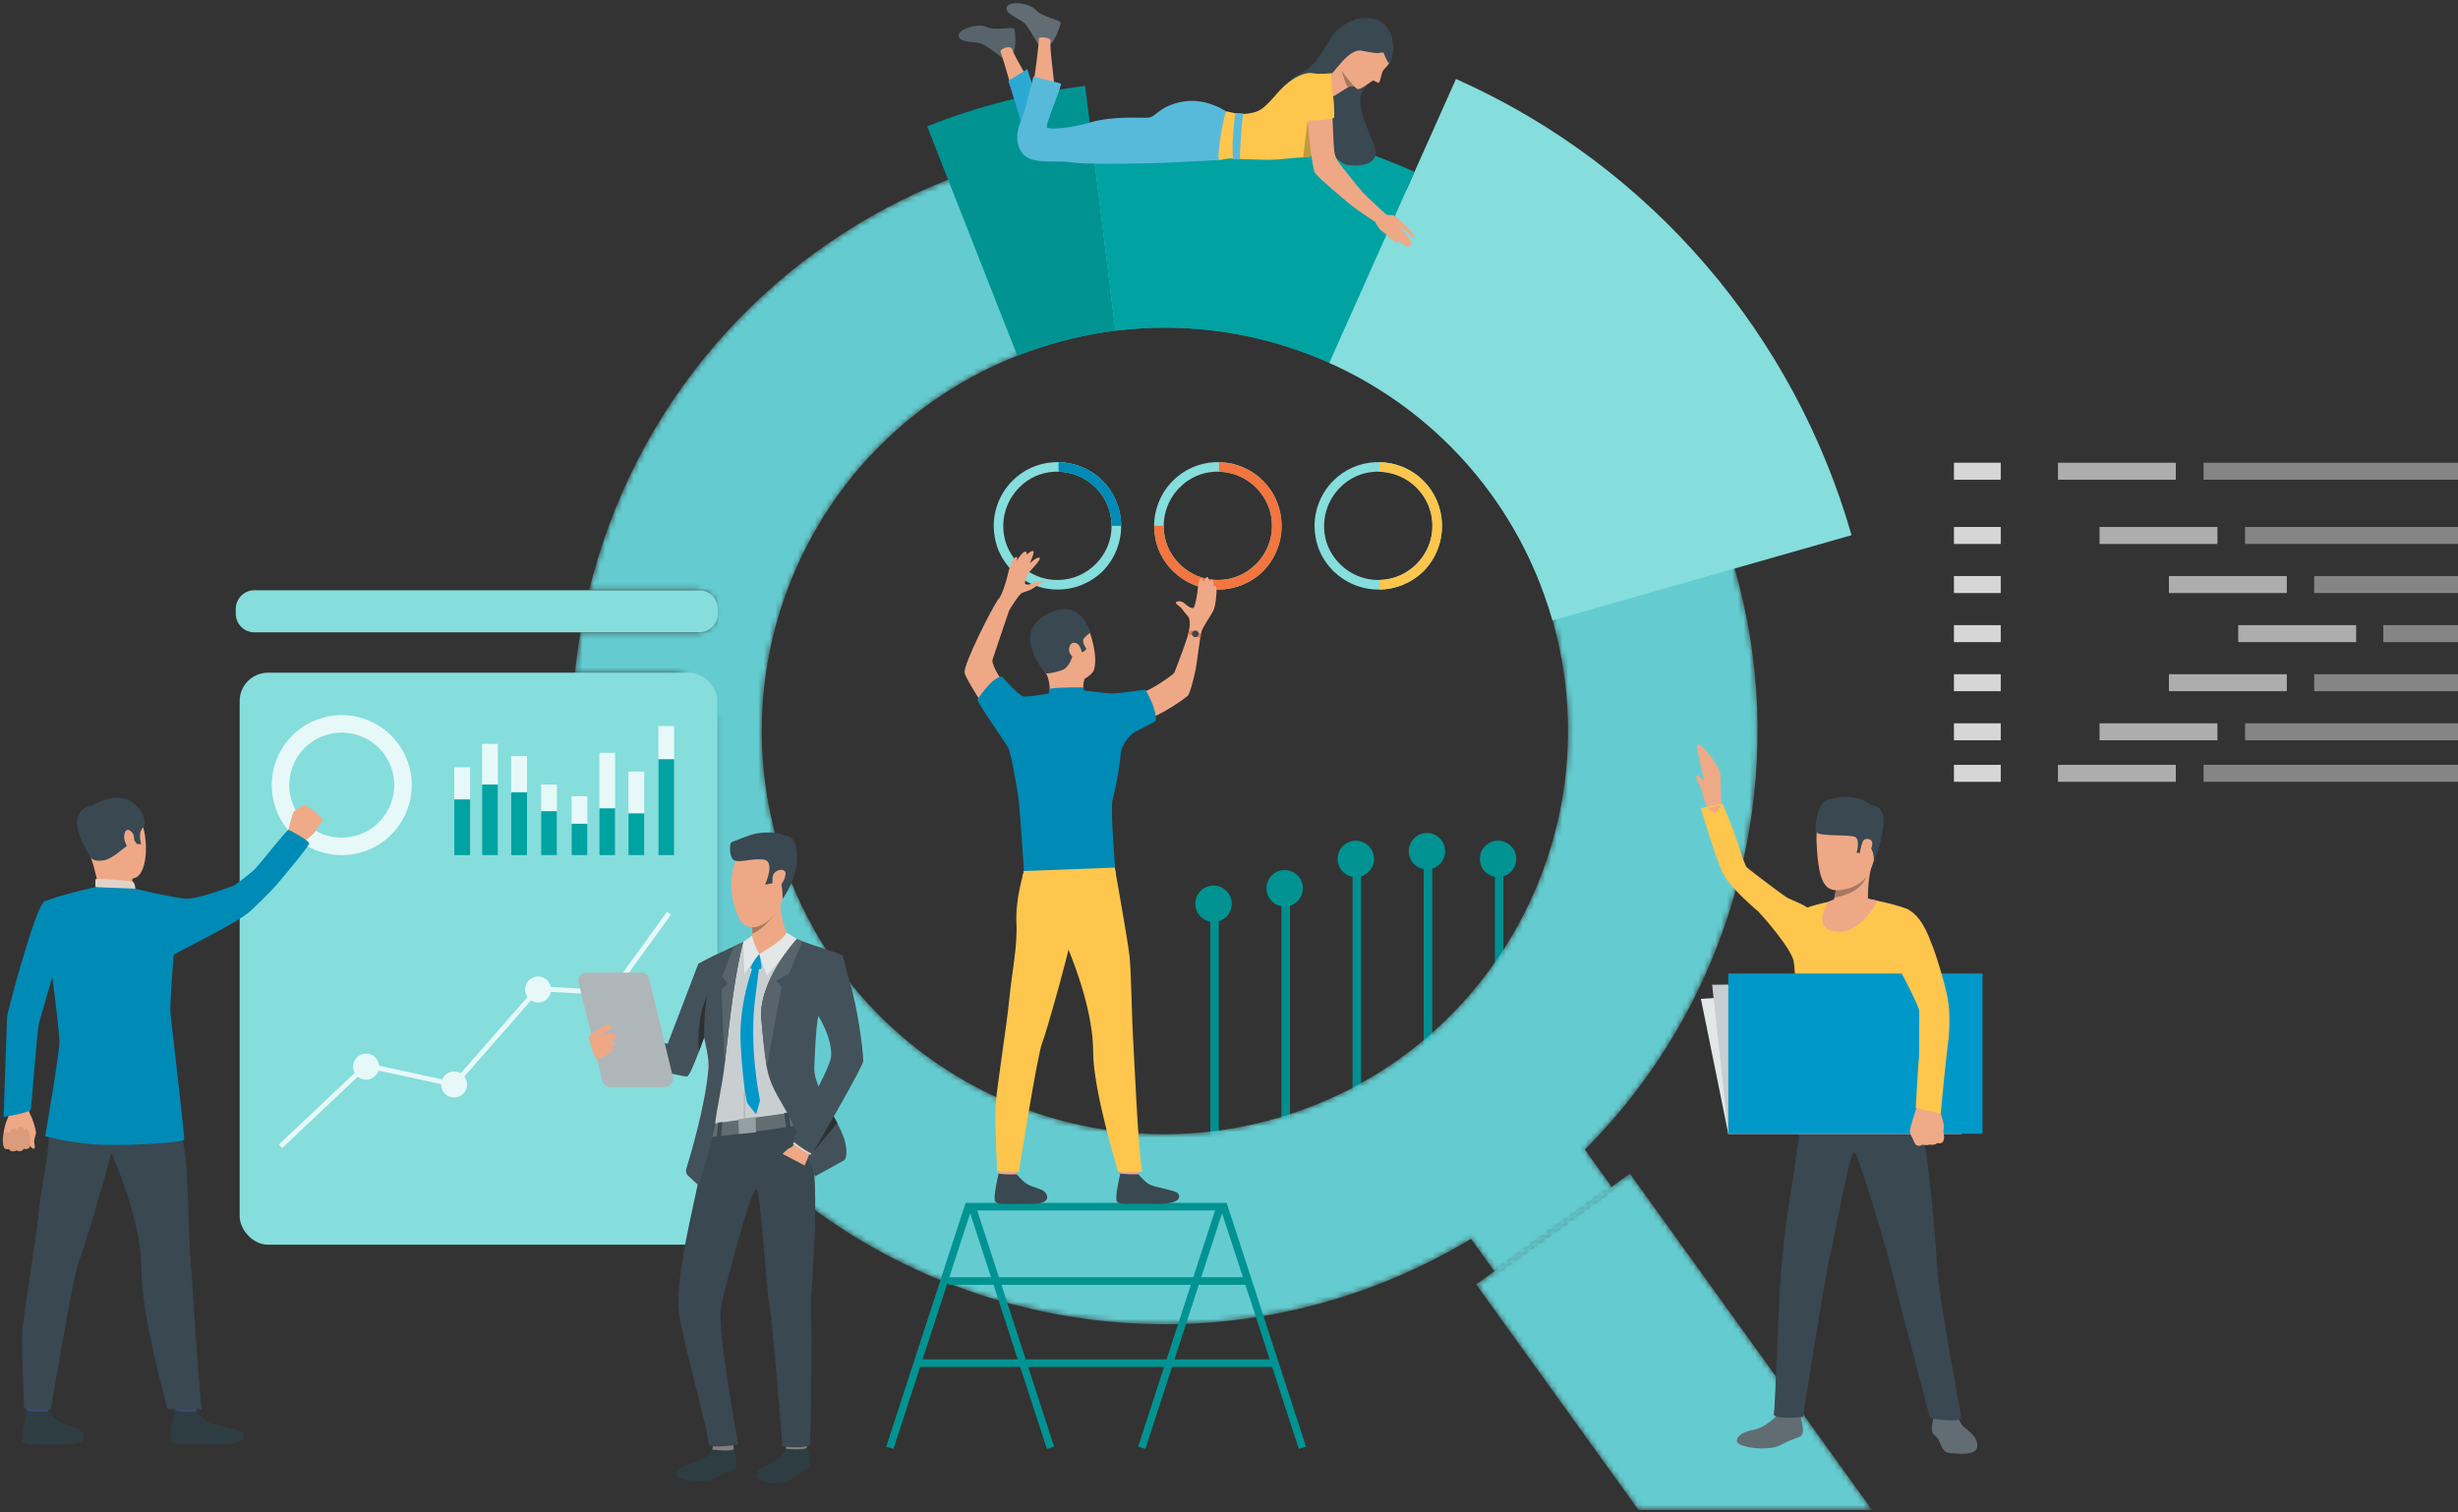<?xml version="1.0" encoding="UTF-8"?>
<svg width="434px" height="267px" viewBox="0 0 434 267" version="1.1" xmlns="http://www.w3.org/2000/svg" xmlns:xlink="http://www.w3.org/1999/xlink">
    <rect x="0" y="0" width="434" height="267" fill="#333333" stroke="none"/>
    <!-- Generator: Sketch 59.1 (86144) - https://sketch.com -->
    <title>Illustration</title>
    <desc>Created with Sketch.</desc>
    <defs>
        <path d="M104.34,209.458 C95.338,209.458 86.187,208.288 77.08,205.837 C56.072,200.181 38.289,188.515 25.078,173.186 L25.078,102.281 C25.078,97.998 21.608,94.527 17.327,94.527 L0.125,94.527 C0.364,92.112 0.69,89.691 1.102,87.27 L21.778,87.27 C23.601,87.27 25.078,85.792 25.078,83.969 L25.078,83.134 C25.078,81.31 23.601,79.832 21.778,79.832 L2.648,79.832 C2.835,79.068 3.032,78.306 3.238,77.543 C12.187,44.271 36.2,19.062 65.972,7.348 C65.988,7.343 66.005,7.335 66.02,7.33 C74.128,4.124 82.653,1.936 91.411,0.839 L91.429,0.844 L91.465,0.839 C95.676,0.318 99.942,0.051 104.242,0.051 C113.234,0.051 122.371,1.218 131.464,3.666 C136.835,5.112 142.011,6.948 146.942,9.163 L146.945,9.163 C175.732,21.973 196.567,46.867 204.915,75.993 C204.921,76.011 204.925,76.03 204.931,76.048 C209.439,91.781 210.298,108.762 206.805,125.741 C206.519,127.136 206.203,128.526 205.858,129.92 C205.69,130.594 205.515,131.272 205.333,131.947 C202.731,141.623 198.854,150.617 193.933,158.795 C193.162,160.076 192.365,161.339 191.543,162.581 C187.694,168.392 183.305,173.753 178.462,178.61 L183.464,185.557 L162.749,200.479 L158.353,194.372 C142.292,204.067 123.659,209.458 104.34,209.458 M102.186,175.849 C102.892,175.87 103.599,175.88 104.307,175.88 C112.275,175.88 120.382,174.531 128.312,171.688 C139.628,167.631 149.284,161 156.854,152.694 C156.958,152.582 157.058,152.472 157.16,152.359 C157.424,152.065 157.686,151.769 157.944,151.473 C158.443,150.9 158.927,150.323 159.406,149.736 C166.612,140.899 171.614,130.433 173.962,119.278 C174.255,117.882 174.507,116.473 174.717,115.057 C176.162,105.317 175.598,95.151 172.743,85.165 C172.313,83.657 171.827,82.155 171.292,80.658 C164.48,61.641 150.409,47.312 133.321,39.677 C124.281,35.637 114.401,33.47 104.3,33.47 C101.403,33.47 98.485,33.649 95.567,34.013 C90.46,34.648 85.344,35.854 80.295,37.663 C79.607,37.91 78.927,38.167 78.251,38.432 C43.449,52.103 25.191,90.47 36.433,126.072 C36.709,126.947 37.004,127.821 37.315,128.692 C37.611,129.517 37.919,130.329 38.241,131.136 C39.519,134.335 41.008,137.397 42.682,140.302 C43.307,141.386 43.958,142.451 44.634,143.493 C44.965,144.003 45.301,144.506 45.644,145.007 C45.902,145.382 46.164,145.756 46.429,146.126 C59.229,164.031 79.663,174.928 101.401,175.821 C101.664,175.832 101.924,175.841 102.186,175.849" id="path-1"></path>
        <polyline id="path-3" points="70.038 59.389 28.791 59.389 0.129 19.567 27.291 0.001 70.038 59.389"></polyline>
    </defs>
    <g id="--Ideation:-Landing-page" stroke="none" stroke-width="1" fill="none" fill-rule="evenodd">
        <g id="Home---Level-1---Closed" transform="translate(-930, -18)">
            <g id="Illustration" transform="translate(930, 18)">
                <g id="Donat-Charts" transform="translate(175.375, 81.606)">
                    <g id="3" transform="translate(56.648, 0)">
                        <path d="M11.376,22.5 C8.37,22.5 5.569,21.338 3.382,19.219 C1.674,17.51 0.58,15.391 0.239,13.067 C-0.376,9.512 0.854,5.821 3.382,3.292 C5.364,1.31 7.96,0.148 10.762,0.011 C13.973,-0.126 17.048,1.036 19.303,3.292 C21.421,5.411 22.582,8.282 22.582,11.29 C22.582,14.297 21.421,17.1 19.303,19.287 C17.184,21.338 14.383,22.5 11.376,22.5 Z M11.331,1.688 C11.152,1.688 11.032,1.688 10.853,1.688 C8.462,1.807 6.25,2.763 4.576,4.496 C2.424,6.648 1.408,9.756 1.886,12.804 C2.185,14.776 3.142,16.569 4.576,18.004 C6.369,19.796 8.76,20.812 11.331,20.812 C13.901,20.812 16.292,19.796 18.086,18.004 C19.879,16.211 20.895,13.82 20.895,11.25 C20.895,8.68 19.879,6.289 18.086,4.496 C16.292,2.704 13.841,1.688 11.331,1.688 Z" id="Shape" fill="#85DDDC"></path>
                        <path d="M19.303,3.292 C21.421,5.411 22.582,8.282 22.582,11.29 C22.582,14.297 21.421,17.1 19.303,19.287 C17.221,21.303 14.479,22.46 11.531,22.499 L11.531,20.808 L11.665,20.807 C14.108,20.723 16.37,19.719 18.086,18.004 C19.879,16.211 20.895,13.82 20.895,11.25 C20.895,8.68 19.879,6.289 18.086,4.496 C16.34,2.751 13.971,1.742 11.531,1.69 L11.531,0.003 C14.461,0.067 17.229,1.217 19.303,3.292 Z" id="Combined-Shape" fill="#FEC64D"></path>
                    </g>
                    <g id="2" transform="translate(28.324, 0)">
                        <path d="M11.376,22.5 C8.37,22.5 5.569,21.338 3.382,19.219 C1.674,17.51 0.58,15.391 0.239,13.067 C-0.376,9.512 0.854,5.821 3.382,3.292 C5.364,1.31 7.96,0.148 10.762,0.011 C13.973,-0.126 17.048,1.036 19.303,3.292 C21.421,5.411 22.582,8.282 22.582,11.29 C22.582,14.297 21.421,17.1 19.303,19.287 C17.184,21.338 14.383,22.5 11.376,22.5 Z M11.331,1.688 C11.152,1.688 11.032,1.688 10.853,1.688 C8.462,1.807 6.25,2.763 4.576,4.496 C2.424,6.648 1.408,9.756 1.886,12.804 C2.185,14.776 3.142,16.569 4.576,18.004 C6.369,19.796 8.76,20.812 11.331,20.812 C13.901,20.812 16.292,19.796 18.086,18.004 C19.879,16.211 20.895,13.82 20.895,11.25 C20.895,8.68 19.879,6.289 18.086,4.496 C16.292,2.704 13.841,1.688 11.331,1.688 Z" id="Shape" fill="#85DDDC"></path>
                        <path d="M19.303,3.292 C21.421,5.411 22.582,8.282 22.582,11.29 C22.582,14.297 21.421,17.1 19.303,19.287 C17.184,21.338 14.383,22.5 11.376,22.5 C8.37,22.5 5.569,21.338 3.382,19.219 C1.674,17.51 0.58,15.391 0.239,13.067 C0.134,12.463 0.083,11.856 0.082,11.251 L1.77,11.25 C1.767,11.766 1.805,12.286 1.886,12.804 C2.185,14.776 3.142,16.569 4.576,18.004 C6.369,19.796 8.76,20.812 11.331,20.812 C13.901,20.812 16.292,19.796 18.086,18.004 C19.879,16.211 20.895,13.82 20.895,11.25 C20.895,8.68 19.879,6.289 18.086,4.496 C16.34,2.751 13.971,1.742 11.531,1.69 L11.531,0.003 C14.461,0.068 17.229,1.217 19.303,3.292 Z" id="Combined-Shape" fill="#F3753F"></path>
                    </g>
                    <g id="1">
                        <path d="M11.376,22.5 C8.37,22.5 5.569,21.338 3.382,19.219 C1.674,17.51 0.58,15.391 0.239,13.067 C-0.376,9.512 0.854,5.821 3.382,3.292 C5.364,1.31 7.96,0.148 10.762,0.011 C13.973,-0.126 17.048,1.036 19.303,3.292 C21.421,5.411 22.582,8.282 22.582,11.29 C22.582,14.297 21.421,17.1 19.303,19.287 C17.184,21.338 14.383,22.5 11.376,22.5 Z M11.331,1.688 C11.152,1.688 11.032,1.688 10.853,1.688 C8.462,1.807 6.25,2.763 4.576,4.496 C2.424,6.648 1.408,9.756 1.886,12.804 C2.185,14.776 3.142,16.569 4.576,18.004 C6.369,19.796 8.76,20.812 11.331,20.812 C13.901,20.812 16.292,19.796 18.086,18.004 C19.879,16.211 20.895,13.82 20.895,11.25 C20.895,8.68 19.879,6.289 18.086,4.496 C16.292,2.704 13.841,1.688 11.331,1.688 Z" id="Shape" fill="#85DDDC"></path>
                        <path d="M19.303,3.292 C21.412,5.402 22.572,8.257 22.582,11.25 L20.895,11.25 L20.895,11.25 C20.895,8.68 19.879,6.289 18.086,4.496 C16.34,2.751 13.971,1.742 11.531,1.69 L11.531,0.003 C14.461,0.067 17.229,1.217 19.303,3.292 Z" id="Combined-Shape" fill="#008AB6"></path>
                    </g>
                </g>
                <g id="Chart" transform="translate(245.808, 178.022) scale(-1, 1) translate(-245.808, -178.022) translate(210.808, 146.522)">
                    <g id="Group-11" transform="translate(3.107, 1.607)" stroke="#008F8E" stroke-width="1.5">
                        <line x1="0.45" y1="60.584" x2="0.45" y2="7.041" id="Path"></line>
                        <line x1="13.01" y1="60.584" x2="13.01" y2="1.666" id="Path"></line>
                        <line x1="25.57" y1="60.584" x2="25.57" y2="-5.68434189e-14" id="Path"></line>
                        <line x1="38.13" y1="60.584" x2="38.13" y2="1.853" id="Path"></line>
                        <line x1="50.69" y1="60.584" x2="50.69" y2="8.707" id="Path"></line>
                        <line x1="63.25" y1="60.584" x2="63.25" y2="12.226" id="Path"></line>
                    </g>
                    <path d="M66.536,9.853 C68.311,9.853 69.75,11.293 69.75,13.068 C69.75,14.843 68.311,16.282 66.536,16.282 C64.761,16.282 63.321,14.843 63.321,13.068 C63.321,11.293 64.761,9.853 66.536,9.853 Z M53.976,7.123 C55.751,7.123 57.19,8.562 57.19,10.337 C57.19,12.112 55.751,13.551 53.976,13.551 C52.201,13.551 50.761,12.112 50.761,10.337 C50.761,8.562 52.201,7.123 53.976,7.123 Z M3.738,5.759 C5.513,5.759 6.952,7.198 6.952,8.974 C6.952,10.749 5.513,12.188 3.738,12.188 C1.963,12.188 0.524,10.749 0.524,8.974 C0.524,7.198 1.963,5.759 3.738,5.759 Z M16.298,1.937 C18.073,1.937 19.512,3.376 19.512,5.151 C19.512,6.926 18.073,8.365 16.298,8.365 C14.523,8.365 13.084,6.926 13.084,5.151 C13.084,3.376 14.523,1.937 16.298,1.937 Z M41.416,1.937 C43.191,1.937 44.63,3.376 44.63,5.151 C44.63,6.926 43.191,8.365 41.416,8.365 C39.641,8.365 38.201,6.926 38.201,5.151 C38.201,3.376 39.641,1.937 41.416,1.937 Z M28.856,0.571 C30.631,0.571 32.07,2.01 32.07,3.786 C32.07,5.561 30.631,7 28.856,7 C27.081,7 25.641,5.561 25.641,3.786 C25.641,2.01 27.081,0.571 28.856,0.571 Z" id="Combined-Shape" fill="#009392"></path>
                </g>
                <g id="лупа" transform="translate(101.379, 13.945)">
                    <g id="Group-54" transform="translate(0, 10.448)">
                        <mask id="mask-2" fill="white">
                            <use xlink:href="#path-1"></use>
                        </mask>
                        <g id="Clip-53"></g>
                        <path d="M104.34,209.458 C95.338,209.458 86.187,208.288 77.08,205.837 C56.072,200.181 38.289,188.515 25.078,173.186 L25.078,102.281 C25.078,97.998 21.608,94.527 17.327,94.527 L0.125,94.527 C0.364,92.112 0.69,89.691 1.102,87.27 L21.778,87.27 C23.601,87.27 25.078,85.792 25.078,83.969 L25.078,83.134 C25.078,81.31 23.601,79.832 21.778,79.832 L2.648,79.832 C2.835,79.068 3.032,78.306 3.238,77.543 C12.187,44.271 36.2,19.062 65.972,7.348 C65.988,7.343 66.005,7.335 66.02,7.33 C74.128,4.124 82.653,1.936 91.411,0.839 L91.429,0.844 L91.465,0.839 C95.676,0.318 99.942,0.051 104.242,0.051 C113.234,0.051 122.371,1.218 131.464,3.666 C136.835,5.112 142.011,6.948 146.942,9.163 L146.945,9.163 C175.732,21.973 196.567,46.867 204.915,75.993 C204.921,76.011 204.925,76.03 204.931,76.048 C209.439,91.781 210.298,108.762 206.805,125.741 C206.519,127.136 206.203,128.526 205.858,129.92 C205.69,130.594 205.515,131.272 205.333,131.947 C202.731,141.623 198.854,150.617 193.933,158.795 C193.162,160.076 192.365,161.339 191.543,162.581 C187.694,168.392 183.305,173.753 178.462,178.61 L183.464,185.557 L162.749,200.479 L158.353,194.372 C142.292,204.067 123.659,209.458 104.34,209.458 M102.186,175.849 C102.892,175.87 103.599,175.88 104.307,175.88 C112.275,175.88 120.382,174.531 128.312,171.688 C139.628,167.631 149.284,161 156.854,152.694 C156.958,152.582 157.058,152.472 157.16,152.359 C157.424,152.065 157.686,151.769 157.944,151.473 C158.443,150.9 158.927,150.323 159.406,149.736 C166.612,140.899 171.614,130.433 173.962,119.278 C174.255,117.882 174.507,116.473 174.717,115.057 C176.162,105.317 175.598,95.151 172.743,85.165 C172.313,83.657 171.827,82.155 171.292,80.658 C164.48,61.641 150.409,47.312 133.321,39.677 C124.281,35.637 114.401,33.47 104.3,33.47 C101.403,33.47 98.485,33.649 95.567,34.013 C90.46,34.648 85.344,35.854 80.295,37.663 C79.607,37.91 78.927,38.167 78.251,38.432 C43.449,52.103 25.191,90.47 36.433,126.072 C36.709,126.947 37.004,127.821 37.315,128.692 C37.611,129.517 37.919,130.329 38.241,131.136 C39.519,134.335 41.008,137.397 42.682,140.302 C43.307,141.386 43.958,142.451 44.634,143.493 C44.965,144.003 45.301,144.506 45.644,145.007 C45.902,145.382 46.164,145.756 46.429,146.126 C59.229,164.031 79.663,174.928 101.401,175.821 C101.664,175.832 101.924,175.841 102.186,175.849" id="Fill-52" fill="#64CCD0" mask="url(#mask-2)"></path>
                    </g>
                    <path d="M225.541,80.561 L204.915,86.44 L172.743,95.613 C172.313,94.105 171.828,92.603 171.292,91.106 C164.48,72.088 150.409,57.76 133.321,50.125 L146.942,19.611 L146.945,19.611 L155.698,1.47792889e-12 C190.394,15.438 215.498,45.454 225.541,80.561" id="Fill-55" fill="#85DDDC"></path>
                    <path d="M148.377,16.4 L133.321,50.125 C121.688,44.926 108.66,42.828 95.567,44.46 L91.035,7.808 C104.492,6.136 118.492,6.984 132.389,10.725 C137.935,12.217 143.285,14.114 148.377,16.4" id="Fill-56" fill="#00A2A2"></path>
                    <path d="M95.567,44.46 C90.46,45.096 85.344,46.301 80.295,48.111 C79.607,48.357 78.927,48.614 78.251,48.879 L62.318,8.364 C71.219,4.838 80.582,2.432 90.201,1.229 L90.222,1.235 L95.567,44.46" id="Fill-57" fill="#009392"></path>
                    <g id="Group-60" transform="translate(159.117, 193.292)">
                        <mask id="mask-4" fill="white">
                            <use xlink:href="#path-3"></use>
                        </mask>
                        <g id="Clip-59"></g>
                        <polyline id="Fill-58" fill="#64CCD0" mask="url(#mask-4)" points="70.038 59.389 28.791 59.389 0.129 19.567 27.291 0.001 70.038 59.389"></polyline>
                    </g>
                </g>
                <g id="code" transform="translate(418, 109.557) scale(1, -1) translate(-418, -109.557) translate(345, 81.057)" fill="#FFFFFF">
                    <path d="M113.656,53.348 L113.656,56.348 L44.075,56.348 L44.075,53.348 L113.656,53.348 Z M96.565,42.001 L96.565,45.001 L51.4,45.001 L51.4,42.001 L96.565,42.001 Z M136.846,33.334 L136.846,36.334 L63.607,36.334 L63.607,33.334 L136.846,33.334 Z M145.395,24.667 L145.395,27.667 L75.814,27.667 L75.814,24.667 L145.395,24.667 Z M133.188,16 L133.188,19 L63.607,19 L63.607,16 L133.188,16 Z M120.98,7.333 L120.98,10.333 L51.4,10.333 L51.4,7.333 L120.98,7.333 Z M113.656,-6.43929354e-15 L113.656,3 L44.075,3 L44.075,-6.43929354e-15 L113.656,-6.43929354e-15 Z" id="Combined-Shape" opacity="0.4"></path>
                    <path d="M39.178,53.348 L39.178,56.348 L18.365,56.348 L18.365,53.348 L39.178,53.348 Z M46.525,42.001 L46.525,45.001 L25.711,45.001 L25.711,42.001 L46.525,42.001 Z M58.769,33.334 L58.769,36.334 L37.955,36.334 L37.955,33.334 L58.769,33.334 Z M71.012,24.667 L71.012,27.667 L50.199,27.667 L50.199,24.667 L71.012,24.667 Z M58.769,16 L58.769,19 L37.955,19 L37.955,16 L58.769,16 Z M46.525,7.333 L46.525,10.333 L25.711,10.333 L25.711,7.333 L46.525,7.333 Z M39.178,-6.43929354e-15 L39.178,3 L18.365,3 L18.365,-6.43929354e-15 L39.178,-6.43929354e-15 Z" id="Combined-Shape" opacity="0.6"></path>
                    <path d="M8.264,53.348 L8.264,56.348 L-3.87245791e-13,56.348 L-3.87245791e-13,53.348 L8.264,53.348 Z M8.264,42.001 L8.264,45.001 L-3.87245791e-13,45.001 L-3.87245791e-13,42.001 L8.264,42.001 Z M8.264,33.334 L8.264,36.334 L-3.87245791e-13,36.334 L-3.87245791e-13,33.334 L8.264,33.334 Z M8.264,24.667 L8.264,27.667 L-3.87245791e-13,27.667 L-3.87245791e-13,24.667 L8.264,24.667 Z M8.264,16 L8.264,19 L-3.87245791e-13,19 L-3.87245791e-13,16 L8.264,16 Z M8.264,7.333 L8.264,10.333 L-3.87245791e-13,10.333 L-3.87245791e-13,7.333 L8.264,7.333 Z M8.264,-6.43929354e-15 L8.264,3 L-3.87245791e-13,3 L-3.87245791e-13,-6.43929354e-15 L8.264,-6.43929354e-15 Z" id="Combined-Shape" opacity="0.8"></path>
                </g>
                <g id="woman" transform="translate(169.267, 0.563)">
                    <path d="M14.092,7.399 C14.092,7.399 12.606,4.669 11.76,3.687 C10.916,2.705 8.106,1.968 8.487,0.713 C8.87,-0.542 12.633,0.004 13.67,1.232 C14.706,2.459 17.87,2.896 17.979,3.414 C18.088,3.933 16.881,6.77 16.202,7.234 C15.525,7.698 14.092,7.399 14.092,7.399" id="Fill-61" fill="#616D73"></path>
                    <path d="M7.775,9.71 C7.775,9.71 5.355,7.789 4.188,7.224 C3.022,6.658 0.152,7.098 0.004,5.795 C-0.143,4.491 3.527,3.497 4.966,4.212 C6.404,4.927 9.48,4.071 9.787,4.503 C10.093,4.936 10.111,8.02 9.672,8.714 C9.234,9.41 7.775,9.71 7.775,9.71" id="Fill-62" fill="#57646B"></path>
                    <path d="M13.152,14.709 C13.152,14.709 14.209,7.479 14.16,6.224 C14.146,5.866 16.335,5.999 16.233,6.688 C16.011,8.188 17.021,14 16.846,15.064 C16.67,16.128 13.061,15.379 13.152,14.709" id="Fill-63" fill="#EEA886"></path>
                    <path d="M9.84,16.787 C9.84,16.787 7.86,9.766 7.398,8.599 C7.192,8.079 9.211,7.275 9.485,8.201 C9.914,9.656 13.109,14.599 13.371,15.645 C13.632,16.692 10.023,17.438 9.84,16.787" id="Fill-64" fill="#EEA886"></path>
                    <path d="M11.215,21.666 C11.215,21.666 9.088,14.491 8.761,13.727 L12.114,11.653 C12.114,11.653 13.67,16.237 13.888,17.383 C14.107,18.528 11.215,21.666 11.215,21.666" id="Fill-65" fill="#2CA9D2"></path>
                    <path d="M70.594,2.709 C70.594,2.709 67.355,3.528 65.813,5.978 C64.272,8.429 62.94,11.251 60.044,12.532 C57.148,13.812 57.129,17.112 57.354,17.62 C57.581,18.129 66.478,28.134 68.419,28.52 C70.36,28.907 73.994,28.638 73.606,26.067 C73.217,23.497 69.408,17.967 71.546,15.177 C73.684,12.387 74.223,9.818 74.223,9.818 L70.594,2.709" id="Fill-66" fill="#394851"></path>
                    <path d="M70.029,14.673 C70.029,14.673 69.934,14.641 69.776,14.627 C69.592,14.61 69.323,14.615 69.018,14.718 C68.942,14.743 68.841,14.795 68.722,14.865 C67.951,15.319 66.131,16.551 65.884,16.58 C65.601,16.614 65.84,12.363 65.84,12.363 C65.84,12.363 66.809,10.647 66.933,9.517 C67.055,8.387 70.029,14.673 70.029,14.673" id="Fill-67" fill="#EEA886"></path>
                    <path d="M47.242,19.115 C47.242,19.115 43.683,16.619 39.51,17.396 C35.337,18.174 34.888,20.125 33.456,20.213 C32.025,20.302 27.238,19.893 23.311,21.039 C19.383,22.184 16.069,22.307 15.62,21.98 C15.169,21.652 18.074,15.105 18.074,14.204 L13.206,12.936 C13.206,12.936 11.816,18.746 11.27,20.056 C10.686,21.457 9.566,24.094 11.161,26.386 C12.756,28.677 17.215,27.645 19.916,28.107 C22.615,28.568 34.7,28.272 36.811,28.159 C39.101,28.036 46.015,27.709 46.015,27.709 L47.242,19.115" id="Fill-68" fill="#58BADB"></path>
                    <path d="M76.473,6.176 C76.473,6.176 76.701,9.694 75.92,10.748 C75.607,11.171 75.396,11.4 75.253,11.524 C75.053,11.698 74.897,11.918 74.809,12.168 C74.567,12.845 74.42,13.797 74.227,14 C74.017,14.222 73.411,13.658 73.19,13.657 C72.97,13.656 70.829,15.505 70.316,15.126 C69.805,14.748 66.68,11.576 66.943,9.402 C67.205,7.227 68.164,3.981 71.682,4.001 C75.2,4.02 76.203,5.302 76.473,6.176" id="Fill-69" fill="#EEA886"></path>
                    <path d="M65.842,22.962 C65.775,23.106 64.481,25.173 63.065,26.372 C62.475,26.87 61.867,27.218 61.315,27.218 C61.146,27.218 60.982,27.22 60.822,27.224 C59.196,27.268 57.947,27.518 55.751,27.627 C53.471,27.741 47.938,27.422 47.773,27.422 C47.611,27.422 46.015,27.709 46.015,27.709 C45.443,27.013 46.956,19.156 47.242,19.115 C47.528,19.074 49.369,19.77 51.129,19.483 C52.887,19.197 53.583,19.033 56.201,15.964 C58.82,12.895 61.438,12.117 62.542,12.363 C63.647,12.608 65.842,12.363 65.842,12.363 C65.842,12.363 65.938,22.757 65.842,22.962" id="Fill-70" fill="#FEC64D"></path>
                    <path d="M74.995,8.695 C74.995,8.695 75.651,10.394 75.998,10.629 C75.998,10.629 77.263,9.29 76.451,5.987 C75.638,2.684 72.573,2.373 70.594,2.709 C68.131,3.126 65.65,11.463 65.779,12.275 C65.907,13.087 68.667,7.966 71.084,8.379 C73.503,8.791 73.523,8.926 74.995,8.695" id="Fill-71" fill="#394851"></path>
                    <path d="M69.782,14.633 C69.598,14.616 69.329,14.629 69.024,14.732 C68.948,14.757 68.841,14.795 68.722,14.865 C68.157,13.983 67.633,11.89 67.614,11.819 C67.993,12.625 69.782,14.633 69.782,14.633" id="Fill-72" fill="#A77860"></path>
                    <path d="M63.065,26.372 C62.475,26.87 61.867,27.218 61.315,27.218 C61.146,27.218 60.982,27.22 60.822,27.224 L61.625,20.711 L63.065,26.372" id="Fill-73" fill="#C29941"></path>
                    <path d="M75.793,37.588 L74.223,39.017 C72.868,38.291 69.473,35.847 68.82,35.29 C68.134,34.706 63.568,30.885 62.94,30.013 C62.308,29.142 61.506,20.14 61.588,19.728 C61.669,19.321 65.558,19.112 66,20.065 C66,20.065 66.203,25.199 66.308,26.058 C66.407,26.918 66.736,27.694 67.325,28.417 C68.14,29.418 69.877,31.742 71.557,33.62 C71.958,34.068 75.274,37.141 75.793,37.588" id="Fill-74" fill="#EEA886"></path>
                    <path d="M77.065,37.658 C77.065,37.658 78.006,38.374 78.955,39.293 C79.79,40.1 80.637,41.158 80.423,41.357 C80.131,41.63 79.563,40.722 78.683,39.975 C77.873,39.288 77.918,39.553 77.918,39.553 C77.918,39.553 77.909,39.477 78.649,40.39 C79.442,41.372 80.263,42.538 80.019,42.706 C79.865,42.812 79.858,42.84 79.51,42.528 C79.672,42.748 79.635,42.821 79.549,42.893 C79.105,43.264 77.714,41.993 77.161,41.488 C77.583,41.879 77.851,42.208 77.423,42.259 C76.933,42.316 75.044,40.434 74.305,39.822 C73.497,39.154 77.065,37.658 77.065,37.658" id="Fill-77" fill="#EEA886"></path>
                    <path d="M48.842,19.428 C48.842,19.428 48.091,24.809 48.461,27.455 C48.461,27.455 48.852,27.746 49.631,27.511 C49.631,27.511 49.825,21.638 50.262,19.553 C50.262,19.553 50.021,19.371 48.842,19.428" id="Fill-78" fill="#58BADB"></path>
                    <path d="M66.319,20.179 C66.319,20.179 66.564,13.342 64.343,13.427 C61.531,13.534 61.111,16.973 61.492,20.711 C61.492,20.711 65.691,20.752 66.319,20.179" id="Fill-75" fill="#FEC64D"></path>
                    <path d="M75.036,36.919 C75.036,36.919 75.246,37.248 75.549,37.35 C76.072,37.527 76.845,37.187 77.228,37.872 C77.609,38.558 75.767,40.27 75.271,40.375 C74.777,40.478 73.983,39.708 73.364,38.187 C72.743,36.667 75.036,36.919 75.036,36.919" id="Fill-76" fill="#EEA886"></path>
                </g>
                <g id="men" transform="translate(299.464, 131.522)">
                    <path d="M0.092,0.265 L1.433,6.493 C1.02,5.986 0.296,5.177 0.062,5.417 C-0.273,5.761 0.845,7.46 1.036,8.193 C1.212,8.863 1.443,9.909 1.732,10.529 L2.237,11.548 L4.475,10.632 C4.475,10.632 4.37,6.191 4.286,5.192 C4.149,3.566 1.022,0.046 0.719,0.009 C0.172,-0.056 0.092,0.265 0.092,0.265" id="Fill-92" fill="#EEA987"></path>
                    <path d="M45.933,118.149 C45.933,118.149 46.562,119.668 47.093,120.27 C47.625,120.873 49.658,121.949 49.669,123.736 C49.681,125.675 46.242,125.136 44.896,125.067 C43.551,124.996 43.449,123.96 42.882,122.861 C42.317,121.764 41.746,121.95 41.64,121.064 C41.534,120.18 42.073,118.197 42.073,118.197 L45.933,118.149" id="Fill-93" fill="#616D73"></path>
                    <path d="M14.23,118.497 C14.23,118.497 12.355,120.466 10.454,120.878 C8.551,121.289 7.221,121.817 7.206,122.945 C7.192,124.075 12.681,124.82 14.858,123.681 C18.107,121.981 18.437,122.494 18.797,121.644 C19.157,120.795 18.365,118.523 18.387,118.253 C18.417,117.919 14.23,118.497 14.23,118.497" id="Fill-94" fill="#616D73"></path>
                    <path d="M19.227,61.66 C19.227,61.66 17.259,75.961 16.456,80.796 C15.515,86.449 15.196,91.119 14.934,94.044 C14.605,97.724 13.972,117.073 13.741,118.149 C13.51,119.226 18.892,118.689 18.892,118.689 C18.892,118.689 22.794,93.598 23.776,89.68 C24.69,86.03 27.204,70.986 28.039,71.983 C28.872,72.979 34.112,90.58 34.73,93.459 C35.347,96.336 41.304,118.869 41.304,118.869 C41.304,118.869 45.757,119.827 46.889,118.924 C46.889,118.924 43.004,98.224 42.61,92.828 C42.46,90.772 41.243,68.313 37.766,59.215 C35.93,54.407 19.227,61.66 19.227,61.66" id="Fill-95" fill="#394851"></path>
                    <path d="M25.001,27.362 C25.001,27.362 19.794,28.439 19.176,28.986 C18.505,29.57 17.322,35.275 17.251,36.865 C17.18,38.454 17.879,45.093 18.55,47.567 C19.22,50.038 19.067,62.942 18.767,64.974 C18.767,64.974 29.214,67.017 39.523,65.675 C39.523,65.675 37.742,54.468 38.154,51.08 C38.683,46.739 39.955,36.739 39.955,36.739 C39.955,36.739 38.578,30.006 37.66,29.23 C36.742,28.452 30.36,27.187 30.36,27.187 L25.001,27.362" id="Fill-96" fill="#FEC64D"></path>
                    <path d="M27.155,11.253 C27.155,11.253 20.889,8.934 21.282,17.261 C21.673,25.59 23.141,26.436 27.263,25.272 C31.383,24.11 31.729,18.854 32.266,16.326 C32.803,13.797 29.204,11.616 27.155,11.253" id="Fill-97" fill="#EEA886"></path>
                    <path d="M23.97,28.68 C23.97,28.68 27.224,31.32 30.36,27.187 C30.36,27.187 30.221,23.835 31.18,20.704 C32.14,17.573 24.62,24.88 24.62,24.88 C24.699,24.935 24.715,25.248 24.67,25.685 C24.631,26.055 24.551,26.513 24.429,26.979 C24.154,28.025 24.218,27.839 23.97,28.68" id="Fill-98" fill="#EEA886"></path>
                    <path d="M31.394,20.456 C31.394,20.456 31.413,18.231 30.487,18.027 C29.562,17.821 29.086,19.108 29.086,19.108 L28.342,19.067 C28.342,19.067 29.007,16.813 28.125,16.296 C27.244,15.78 21.969,16.234 21.307,15.474 C20.646,14.716 21.606,10.207 23.045,9.765 C24.484,9.322 28.415,8.425 30.911,10.649 C30.911,10.649 33.147,10.663 33.143,13.344 C33.138,15.115 32.147,19.25 31.394,20.456" id="Fill-99" fill="#394851"></path>
                    <path d="M24.429,26.979 C29.284,26.161 30.01,23.4 30.021,23.356 C28.133,25.791 24.67,25.685 24.67,25.685 C24.631,26.055 24.551,26.513 24.429,26.979" id="Fill-100" fill="#A77860"></path>
                    <path d="M32.049,27.544 C32.049,27.544 29.112,33.483 24.789,33.003 C20.464,32.522 22.971,28.378 23.385,27.717 C23.385,27.717 25.979,26.052 32.049,27.544" id="Fill-102" fill="#EEA886"></path>
                    <path d="M4.767,22.751 C3.545,20.372 0.86,11.191 0.86,11.191 L4.66,10.397 C4.66,10.397 6.682,15.016 7.644,18.214 C8.113,19.771 8.741,21.302 8.881,21.547 C9.022,21.794 15.494,26.698 16.199,27.058 C16.905,27.418 19.614,28.358 20.911,29.675 C22.207,30.99 21.575,32.793 21.575,32.793 C18.828,36.329 13.751,31.733 13.751,31.733 C13.751,31.733 6.477,26.082 4.767,22.751" id="Fill-103" fill="#FEC64D"></path>
                    <path d="M11.103,29.549 C11.103,29.549 17.099,36.1 17.306,38.528 C17.453,40.26 18.535,33.317 18.535,33.317 L11.103,29.549" id="Fill-104" fill="#FEC64D"></path>
                    <g id="book" transform="translate(0.86, 40.386)">
                        <polyline id="Fill-89" fill="#E3E7E8" points="5.68434189e-14 4.475 45.761 1.532 46.012 28.294 4.833 28.294 5.68434189e-14 4.475"></polyline>
                        <polyline id="Fill-90" fill="#C9CFD1" points="1.982 1.982 45.761 1.532 46.012 28.294 4.833 28.294 1.982 1.982"></polyline>
                        <polygon id="Fill-105" fill="#0098C9" points="4.833 28.294 49.722 28.294 49.722 1.03739239e-12 4.833 1.03739239e-12"></polygon>
                    </g>
                    <path d="M43.604,70.102 C43.604,70.102 43.816,69.582 43.799,69.309 C43.799,69.309 43.728,68.816 43.7,68.463 C43.691,68.35 43.686,68.252 43.69,68.188 C43.703,67.923 43.813,67.343 43.666,66.694 C43.52,66.048 42.773,63.813 42.773,63.813 L40.756,64.113 L39.003,63.875 C39.003,63.875 37.697,67.689 37.763,68.309 C37.77,68.368 37.779,68.428 37.792,68.483 C37.899,69.002 38.197,69.343 38.283,69.608 C38.316,69.706 38.705,70.653 38.997,70.744 C39.403,70.87 39.734,70.793 39.959,70.609 C39.959,70.609 40.764,70.822 41.273,70.589 C41.273,70.589 42.01,70.809 42.561,70.338 C42.561,70.338 43.332,70.477 43.604,70.102" id="Fill-106" fill="#EFAA88"></path>
                    <path d="M33.923,34.244 C34.501,37.723 35.649,39.208 36.11,40.02 C36.572,40.834 39.424,46.253 39.412,47.053 C39.386,49.141 39.434,54.652 39.369,55.073 C39.255,55.793 38.79,64.096 38.79,64.096 L43.196,65.164 C43.196,65.164 44.064,55.8 44.457,52.971 C44.615,51.836 44.955,48.72 44.563,45.618 C44.185,42.623 42.015,36.005 41.725,35.478 C41.434,34.952 39.308,27.336 34.792,29.085 C34.109,29.35 33.385,31.003 33.923,34.244 Z" id="Fill-107" fill="#FEC64D"></path>
                    <path d="M2.15,11.212 C2.15,11.212 3.19,12.357 3.599,11.852 C4.009,11.348 4.475,10.632 4.475,10.632 L2.15,11.212" id="Fill-91" fill="#EEA987"></path>
                    <path d="M29.44,17.081 C29.718,16.348 31.279,16.441 31.119,17.604 C30.959,18.768 29.668,20.56 29.15,20.224 C28.631,19.888 29.059,18.093 29.44,17.081" id="Fill-101" fill="#EEA886"></path>
                </g>
                <g id="Board-with-charts" transform="translate(41.627, 104.225)">
                    <rect id="Rectangle" fill="#85DDDC" x="0.69" y="14.566" width="84.372" height="101" rx="5"></rect>
                    <path d="M18.716,46.782 C15.096,46.782 11.638,45.179 9.297,42.426 C8.525,41.519 7.876,40.489 7.38,39.348 C7.271,39.097 7.17,38.839 7.076,38.577 C6.135,35.945 6.14,33.205 6.915,30.727 C8.034,27.153 10.756,24.128 14.553,22.77 C15.806,22.322 17.084,22.088 18.346,22.05 C18.469,22.046 18.591,22.044 18.714,22.044 C23.789,22.044 28.547,25.195 30.354,30.25 C32.653,36.679 29.306,43.756 22.878,46.056 C21.502,46.548 20.098,46.782 18.716,46.782 M18.715,25.14 C18.623,25.14 18.53,25.141 18.438,25.144 C17.492,25.172 16.534,25.347 15.594,25.684 C12.748,26.702 10.707,28.97 9.868,31.65 C9.287,33.507 9.283,35.561 9.989,37.535 C10.059,37.731 10.136,37.923 10.218,38.113 C10.588,38.968 11.076,39.742 11.654,40.421 C13.409,42.485 16.001,43.687 18.715,43.687 C19.751,43.687 20.805,43.511 21.836,43.142 C26.655,41.419 29.165,36.112 27.441,31.291 C26.086,27.501 22.52,25.14 18.715,25.14" id="Clip-124" fill="#FFFFFF" opacity="0.8"></path>
                    <path d="M3.3,7.438 C1.478,7.438 2.27373675e-13,5.96 2.27373675e-13,4.136 L2.27373675e-13,3.301 C2.27373675e-13,1.478 1.478,0 3.3,0 L81.829,0 C83.589,0 85.027,1.378 85.124,3.114 L85.129,3.301 L85.129,4.136 C85.129,5.897 83.752,7.335 82.017,7.432 L81.829,7.438 L3.3,7.438 Z" id="Path" fill="#85DDDC"></path>
                    <g id="Group-2" transform="translate(7.147, 23.989)">
                        <g id="Chart" opacity="0.8" transform="translate(0.444, 32.786)" fill="#FFFFFF">
                            <polyline id="Fill-130" points="45.972 14.027 58.93 14.758 69.259 0.506 68.561 -7.81597009e-13 58.508 13.871 45.601 13.142 30.802 30.025 15.309 26.667 -9.23705556e-14 41.116 0.592 41.744 15.57 27.605 31.116 30.976 45.972 14.027"></polyline>
                            <path d="M33.207,30.013 C33.475,31.255 32.687,32.48 31.446,32.749 C30.204,33.018 28.98,32.229 28.711,30.987 C28.442,29.745 29.231,28.521 30.472,28.252 C31.714,27.982 32.938,28.772 33.207,30.013" id="Fill-131"></path>
                            <path d="M48.03,13.243 C48.299,14.486 47.51,15.709 46.269,15.978 C45.028,16.248 43.803,15.458 43.535,14.216 C43.266,12.975 44.054,11.75 45.296,11.481 C46.537,11.213 47.761,12.001 48.03,13.243" id="Fill-132"></path>
                            <path d="M60.843,13.756 C61.111,14.999 60.323,16.223 59.082,16.491 C57.841,16.761 56.617,15.971 56.347,14.73 C56.078,13.488 56.867,12.263 58.108,11.994 C59.35,11.726 60.574,12.514 60.843,13.756" id="Fill-133"></path>
                            <path d="M17.675,26.862 C17.944,28.104 17.155,29.329 15.914,29.598 C14.672,29.866 13.448,29.078 13.179,27.836 C12.91,26.593 13.699,25.369 14.94,25.101 C16.182,24.831 17.406,25.619 17.675,26.862" id="Fill-134"></path>
                        </g>
                        <g id="Bar-chart" transform="translate(31.444, 0)">
                            <path d="M2.79,7.275 L2.79,22.793 L-1.45661261e-13,22.793 L-1.45661261e-13,7.275 L2.79,7.275 Z M7.69,3.138 L7.69,22.793 L4.899,22.793 L4.899,3.138 L7.69,3.138 Z M12.831,5.302 L12.831,22.793 L10.041,22.793 L10.041,5.302 L12.831,5.302 Z M18.114,10.327 L18.114,22.793 L15.323,22.793 L15.323,10.327 L18.114,10.327 Z M23.491,12.382 L23.491,22.793 L20.701,22.793 L20.701,12.382 L23.491,12.382 Z M28.391,4.726 L28.391,22.793 L25.6,22.793 L25.6,4.726 L28.391,4.726 Z M33.531,8.039 L33.531,22.793 L30.742,22.793 L30.742,8.039 L33.531,8.039 Z M38.815,-3.17612603e-12 L38.815,22.793 L36.024,22.793 L36.024,-3.17612603e-12 L38.815,-3.17612603e-12 Z" id="Combined-Shape" fill="#FFFFFF" opacity="0.8"></path>
                            <path d="M23.491,17.247 L23.491,22.793 L20.701,22.793 L20.701,17.247 L23.491,17.247 Z M28.391,14.527 L28.391,22.793 L25.6,22.793 L25.6,14.527 L28.391,14.527 Z M33.531,15.416 L33.531,22.793 L30.742,22.793 L30.742,15.416 L33.531,15.416 Z M38.815,5.854 L38.815,22.793 L36.024,22.793 L36.024,5.854 L38.815,5.854 Z M2.79,12.952 L2.79,22.793 L2.48689958e-14,22.793 L2.48689958e-14,12.952 L2.79,12.952 Z M7.69,10.327 L7.69,22.793 L4.899,22.793 L4.899,10.327 L7.69,10.327 Z M12.831,11.701 L12.831,22.793 L10.041,22.793 L10.041,11.701 L12.831,11.701 Z M18.114,15.034 L18.114,22.793 L15.323,22.793 L15.323,15.034 L18.114,15.034 Z" id="Combined-Shape" fill="#00A2A2"></path>
                        </g>
                    </g>
                </g>
                <g id="men4" transform="translate(0.5, 140.867)">
                    <path d="M4.064,53.764 C4.064,53.764 4.497,54.476 4.551,55.055 C4.594,55.513 4.98,56.199 5.147,56.579 C5.314,56.958 5.852,58.673 5.871,59.119 C5.879,59.301 5.472,60.451 5.53,60.819 C5.587,61.187 5.798,61.916 5.468,61.964 C5.137,62.013 4.763,61.415 4.763,61.415 C4.763,61.415 4.794,61.754 4.515,61.883 C3.972,62.135 3.684,61.913 3.684,61.913 C3.684,61.913 3.483,62.286 3.232,62.335 C2.677,62.446 2.406,62.225 2.406,62.225 C2.406,62.225 2.161,62.433 1.778,62.426 C1.288,62.416 1.082,61.992 1.082,61.992 C1.082,61.992 0.461,62.118 0.281,61.828 C0.101,61.539 0.132,61.23 0.057,60.967 C-0.017,60.704 0.039,58.332 0.844,56.626 C1.65,54.918 0.639,53.254 0.639,53.254 L4.064,53.764" id="Fill-164" fill="#EEA886"></path>
                    <path d="M4.85,61.193 C4.85,61.193 4.905,59.065 4.346,58.613 C3.786,58.16 3.722,58.928 3.722,58.928 C3.722,58.928 3.798,58.168 3.187,58.066 C2.575,57.964 2.549,58.865 2.549,58.865 C2.549,58.865 2.449,58.28 1.806,58.4 C1.164,58.521 1.317,59.267 1.317,59.267 C1.317,59.267 0.703,58.535 0.305,59.238 C-0.367,60.426 0.281,61.828 0.281,61.828 C0.281,61.828 0.47,62.149 1.082,61.992 C1.082,61.992 1.491,62.817 2.406,62.225 C2.406,62.225 3.343,62.741 3.684,61.913 C3.684,61.913 4.716,62.405 4.85,61.193" id="Fill-165" fill="#DB9C7C"></path>
                    <path d="M11.278,23.117 C11.278,23.117 7.638,35.256 6.407,39.733 C6.021,41.138 5.088,54.548 4.923,55.088 C4.758,55.628 0.14,56.368 0.14,56.368 C0.14,56.368 0.7,39.592 0.752,38.676 C0.804,37.762 5.847,19.027 7.314,18.358 C8.413,17.857 8.993,18.271 10.377,19.3 C12.321,20.743 11.278,23.117 11.278,23.117" id="Fill-166" fill="#008AB6"></path>
                    <path d="M56.411,3.794 C56.411,3.794 56.332,4.266 56.196,4.454 C56.196,4.454 55.924,4.78 55.744,5.023 C55.687,5.101 55.639,5.169 55.613,5.217 C55.503,5.415 55.322,5.885 54.925,6.287 C54.528,6.69 52.982,7.97 52.982,7.97 L51.658,6.846 L50.282,6.229 C50.282,6.229 51.052,2.881 51.379,2.463 C51.411,2.422 51.444,2.384 51.478,2.35 C51.789,2.022 52.158,1.909 52.34,1.756 C52.408,1.7 53.115,1.19 53.367,1.255 C53.717,1.348 53.923,1.552 54.003,1.787 C54.003,1.787 54.68,1.995 54.944,2.392 C54.944,2.392 55.575,2.565 55.763,3.153 C55.763,3.153 56.384,3.398 56.411,3.794" id="Fill-167" fill="#EFAA88"></path>
                    <path d="M8.324,105.998 C8.324,105.998 7.992,108.303 7.951,108.649 C7.909,108.994 4.259,108.444 4.259,108.444 L3.963,105.702 C3.963,105.702 7.868,105.673 8.324,105.998" id="Fill-170" fill="#424773"></path>
                    <path d="M7.989,108.355 C7.989,108.355 9.146,109.744 10.265,110.349 C11.383,110.955 13.141,111.194 13.803,111.821 C14.28,112.273 15.542,114.22 10.896,114.181 C6.25,114.141 4.01,114.456 3.512,113.71 C3.014,112.963 4.232,108.199 4.232,108.199 C4.232,108.199 5.333,108.596 7.989,108.355" id="Fill-171" fill="#2E3D42"></path>
                    <path d="M34.48,105.998 C34.48,105.998 34.148,108.303 34.106,108.649 C34.065,108.994 30.415,108.444 30.415,108.444 L30.119,105.702 C30.119,105.702 34.023,105.673 34.48,105.998" id="Fill-172" fill="#424773"></path>
                    <path d="M36.42,110.349 C37.539,110.955 41.656,111.452 42.317,112.079 C42.795,112.531 43.589,114.351 37.052,114.181 C32.407,114.06 30.166,114.456 29.668,113.71 C29.17,112.963 30.388,108.199 30.388,108.199 C30.388,108.199 31.425,108.623 34.145,108.355 C34.145,108.355 35.302,109.744 36.42,110.349 Z" id="Fill-173" fill="#2E3D42"></path>
                    <path d="M29.403,47.523 C29.403,47.523 31.988,61.03 32.329,64.046 C32.67,67.062 32.898,78.642 33.068,80.527 C33.239,82.413 34.662,105.138 35.116,107.995 L29.1,107.995 C29.1,107.995 24.482,91.433 24.482,83.597 C24.482,76.371 21.448,67.986 19.169,62.669 C17.796,68.048 14.282,79.848 13.45,81.82 C12.426,84.244 8.474,107.995 8.474,107.995 L8.474,107.995 L3.768,107.887 C3.768,107.887 3.318,98.085 3.403,95.015 C3.489,91.946 5.84,78.359 6.414,72.62 C6.929,67.472 8.429,62.093 8.173,57.165 C8.02,54.225 9.179,51.098 10.139,49.055 C9.933,48.286 9.759,47.441 9.621,46.506 C9.621,46.506 27.486,44.482 29.403,47.523 Z" id="Combined-Shape" fill="#394851"></path>
                    <path d="M17.071,0.952 C17.071,0.952 21.674,-0.769 23.797,2.738 C25.92,6.243 25.715,13.262 23.395,14.125 C21.074,14.989 17.588,14.536 16.4,12.344 C15.212,10.15 14.139,6.977 14.191,4.858 C14.242,2.739 15.862,1.564 17.071,0.952" id="Fill-176" fill="#EEA886"></path>
                    <path d="M22.895,14.285 C22.895,14.285 22.704,15.529 23.02,16.142 C23.337,16.755 17.056,16.77 17.056,16.77 C17.056,16.77 16.546,13.438 15.579,10.623 C14.612,7.808 22.895,14.285 22.895,14.285" id="Fill-177" fill="#EEA886"></path>
                    <path d="M18.011,0.402 C23.593,-1.55 25.813,4.185 24.857,5.191 L24.807,5.237 C23.997,5.881 24.197,7.227 24.348,7.86 L24.443,8.202 L23.658,8.152 L23.195,7.476 L23.189,7.524 C23.163,7.643 23.041,7.963 22.449,8.169 C21.711,8.429 19.552,10.783 17.782,11.061 C16.013,11.339 15.579,10.623 15.579,10.623 C15.43,10.434 15.288,10.207 15.155,9.951 C10.617,2.497 14.886,1.497 15.648,1.38 L15.759,1.366 C16.858,0.72 18.011,0.402 18.011,0.402 Z" id="Path" fill="#394851"></path>
                    <path d="M23.393,16.067 C23.393,16.067 23.373,14.898 22.843,14.786 C22.313,14.674 16.989,14.161 16.339,14.417 L16.339,15.781 C16.339,15.781 17.593,16.552 23.393,16.067" id="Fill-179" fill="#E2D2CA"></path>
                    <path d="M23.078,6.575 C22.979,6.16 21.922,4.97 21.517,6.243 C21.112,7.516 22.128,9.228 22.695,9.081 C23.262,8.935 23.33,7.629 23.078,6.575" id="Fill-180" fill="#EEA886"></path>
                    <path d="M32.198,17.84 C28.548,17.358 23.393,16.067 23.393,16.067 L16.338,15.781 C16.338,15.781 9.864,17.207 7.314,18.358 C7.072,18.467 7.071,24.136 6.407,25.623 L8.521,30.084 C8.521,30.084 9.743,38.923 9.996,42.853 C10.112,44.657 7.477,59.773 7.477,59.773 C7.477,59.773 10.301,60.605 15.115,61.135 C19.93,61.666 31.96,60.943 32.036,60.373 C32.112,59.805 29.706,39.192 29.6,38.125 C29.436,36.486 30.164,27.779 30.164,27.779 C31.276,26.917 41.036,22.384 43.699,20.023 C44.412,19.391 47.419,16.461 48.274,15.449 C51.302,11.867 53.784,8.796 54.086,8.133 C54.429,7.757 50.796,5.781 50.467,5.671 C50.178,5.574 46.086,10.879 44.51,12.586 C43.808,13.347 40.888,15.472 40.888,15.472 C40.888,15.472 34.481,17.971 32.198,17.84" id="Fill-182" fill="#008AB6"></path>
                </g>
                <g id="men3" transform="translate(102.127, 147)">
                    <path d="M23.646,108.973 C23.646,108.973 22.411,110.822 20.677,111.222 C18.944,111.622 17.235,112.258 17.222,113.352 C17.209,114.447 22.235,115.1 24.219,113.996 C27.182,112.349 27.482,112.846 27.811,112.023 C28.138,111.199 27.415,108.998 27.437,108.736 C27.464,108.413 23.646,108.973 23.646,108.973" id="Fill-184" fill="#2E3D42"></path>
                    <path d="M23.839,108.06 C23.839,108.06 23.614,108.954 23.646,108.973 C23.68,108.991 27.554,109.453 27.437,108.736 C27.342,108.155 27.207,107.523 27.207,107.523 L23.839,108.06" id="Fill-185" fill="#81807E"></path>
                    <path d="M36.683,108.849 C36.683,108.849 35.802,110.62 34.296,111.222 C32.685,111.867 31.394,112.607 31.424,113.674 C31.452,114.74 35.36,115.821 38.202,113.775 C39.999,112.481 40.567,112.475 40.856,111.66 C41.144,110.846 40.356,108.73 40.366,108.474 C40.38,108.158 36.683,108.849 36.683,108.849" id="Fill-186" fill="#2E3D42"></path>
                    <path d="M36.639,107.931 C36.639,107.931 36.651,108.832 36.683,108.849 C36.717,108.866 40.461,109.175 40.366,108.474 C40.291,107.917 40.003,107.243 40.003,107.243 L36.639,107.931" id="Fill-187" fill="#81807E"></path>
                    <path d="M22.912,53.871 C22.912,53.871 19.434,69.22 18.639,73.895 C17.963,77.874 17.425,82.018 17.748,84.89 C18.149,88.446 23.182,106.878 22.972,107.921 C22.761,108.963 28.237,108.088 28.237,108.088 C28.237,108.088 24.41,87.527 25.175,83.702 C25.741,80.867 30.703,62.041 31.463,63.006 C32.223,63.972 33.167,80.775 33.729,83.563 C34.293,86.352 36.022,108.391 36.022,108.391 C36.022,108.391 39.887,108.961 40.918,108.088 C40.918,108.088 41.389,89.269 41.03,84.041 C40.893,82.048 43.364,60.146 40.196,51.329 C38.521,46.67 22.912,53.871 22.912,53.871" id="Fill-188" fill="#394851"></path>
                    <path d="M7.772,39.919 C10.251,39.571 18.051,43.027 18.76,42.766 C19.247,42.588 20.39,38.858 21.208,36.036 C21.691,34.368 22.059,33.016 22.11,32.904 L22.113,32.898 C22.106,32.973 21.98,34.249 22.14,35.926 C22.15,36.033 22.163,36.144 22.176,36.256 C22.179,36.284 22.183,36.314 22.186,36.344 C22.259,36.943 22.371,37.584 22.537,38.232 C22.785,39.189 22.903,40.447 22.946,41.775 L22.946,41.78 L22.948,41.811 C22.948,41.842 22.951,41.872 22.951,41.903 C22.951,41.914 22.952,41.927 22.952,41.94 C23.02,44.356 22.854,46.962 22.785,48.348 C22.676,50.497 23.381,51.463 23.403,51.49 L23.403,51.492 L24.151,51.387 L24.691,51.31 L24.696,51.309 L25.418,51.208 L28.247,50.81 L29.271,50.665 L29.514,50.631 L31.305,50.379 L36.357,49.669 L36.913,49.591 L37.141,49.558 L39.047,49.289 L39.907,49.168 L39.91,49.168 C39.91,49.168 40.642,43.979 40.697,41.174 C40.748,38.598 42.127,33.367 42.352,32.53 L42.356,32.513 L42.362,32.49 C42.366,32.476 42.369,32.463 42.373,32.453 L42.378,32.435 L42.379,32.43 L42.381,32.425 L42.382,32.415 C42.382,32.415 46.507,36.749 47.306,38.64 C47.551,39.214 48.296,40.775 49.245,42.675 C49.896,41.435 50.302,40.573 50.302,40.358 C50.302,40.331 50.302,40.303 50.301,40.273 C50.24,38.403 48.282,30.822 46.736,25.868 C45.536,23.454 44.5,21.502 44.169,21.264 C43.664,20.903 41.547,19.996 39.7,19.263 C39.639,19.239 39.579,19.215 39.52,19.192 C39.348,19.123 39.178,19.057 39.013,18.992 C38.93,18.961 38.85,18.928 38.769,18.899 C38.725,18.882 38.681,18.865 38.639,18.849 C38.603,18.835 38.568,18.822 38.532,18.808 C37.608,18.456 36.906,18.211 36.761,18.203 C36.737,18.201 36.699,18.203 36.646,18.204 C36.585,18.205 36.506,18.208 36.413,18.215 C35.271,18.282 31.863,18.601 30.766,18.706 C30.567,18.724 30.443,18.736 30.425,18.738 L30.422,18.738 C30.422,18.738 29.899,18.977 29.113,19.335 L29.113,19.337 L29.039,19.369 C28.564,19.587 28.013,19.878 27.432,20.197 C26.292,20.822 25.034,21.552 23.988,22.049 C22.965,22.537 21.562,23.216 21.443,23.311 L16.254,38.28 L7.252,36.634 L7.772,39.919" id="Fill-189" fill="#C9CFD1"></path>
                    <path d="M23.403,51.49 C23.403,51.49 23.023,51.945 22.912,53.871 C22.912,53.871 38.544,52.047 40.196,51.329 C40.196,51.329 40.261,49.205 39.91,49.168 C39.526,49.129 23.403,51.49 23.403,51.49" id="Fill-190" fill="#616D73"></path>
                    <path d="M36.733,17.673 C36.683,20.126 31.934,21.47 31.934,21.47 C31.934,21.47 29.947,18.978 30.422,18.738 C30.608,18.645 30.684,18.274 30.707,17.857 C30.728,17.459 30.703,17.022 30.68,16.743 C30.666,16.57 30.653,16.458 30.653,16.458 C30.653,16.458 31.332,15.742 32.195,14.889 C33.704,13.396 35.778,11.484 35.781,12.245 C35.781,12.285 35.775,12.333 35.764,12.389 C35.398,14.101 36.733,17.673 36.733,17.673" id="Fill-191" fill="#EEA886"></path>
                    <path d="M36.339,49.545 C36.339,49.545 36.679,51.697 36.709,52.258 L37.433,52.114 C37.433,52.114 37.233,49.837 37.115,49.455 L36.339,49.545" id="Fill-192" fill="#394851"></path>
                    <path d="M24.706,51.239 C24.706,51.239 24.433,53.195 24.426,53.934 L25.191,53.835 C25.191,53.835 25.348,51.392 25.435,51.137 L24.706,51.239" id="Fill-193" fill="#394851"></path>
                    <path d="M34.904,14.077 L34.902,14.078 C34.894,14.092 34.693,14.393 34.348,14.826 C33.619,15.743 32.248,17.25 30.707,17.857 C30.728,17.459 30.703,17.022 30.68,16.743 C30.523,16.738 30.364,16.721 30.208,16.686 C30.63,15.948 31.241,15.174 31.241,15.174 L32.195,14.889 L34.904,14.077" id="Fill-194" fill="#A77860"></path>
                    <path d="M35.815,12.278 C35.404,13.172 35.014,13.82 34.904,14.077 L34.902,14.078 C34.831,14.244 34.634,14.517 34.348,14.826 C33.565,15.67 32.111,16.782 30.68,16.743 C30.523,16.738 30.364,16.721 30.208,16.686 C29.631,16.56 28.948,16.292 28.573,15.556 C25.61,9.754 27.755,5.007 27.755,5.007 C27.755,5.007 35.859,2.715 37.125,5.156 C38.015,6.866 36.78,10.177 35.815,12.278" id="Fill-195" fill="#EEA886"></path>
                    <path d="M27.755,5.007 C27.755,5.007 27.003,4.966 26.817,3.538 C26.633,2.128 27.004,1.737 27.004,1.737 C27.004,1.737 30.35,0.336 31.551,0.155 C32.753,-0.028 35.706,-0.202 36.398,0.59 C36.398,0.59 38.08,0.199 38.539,2.993 C39.266,7.423 36.061,11.727 36.061,11.727 C36.061,11.727 36.088,8.832 35.451,8.448 C34.812,8.064 34.262,8.977 34.262,8.977 L32.955,9.211 C32.955,9.211 34.939,4.927 32.56,4.769 C30.181,4.61 29.117,5.255 27.755,5.007" id="Fill-196" fill="#394851"></path>
                    <path d="M34.297,7.823 C34.422,6.547 36.727,6.06 36.573,7.396 C36.418,8.734 35.283,10.019 34.758,9.973 C34.233,9.928 34.202,8.795 34.297,7.823" id="Fill-197" fill="#EEA886"></path>
                    <path d="M42.352,32.53 L42.356,32.513 L42.362,32.49 L42.373,32.453 L42.378,32.435 L42.379,32.43 L42.381,32.425 C42.381,32.425 44.813,36.228 44.629,39.532 C44.601,40.046 44.089,41.346 43.345,43.011 L43.344,43.014 C43.073,43.622 42.772,44.277 42.451,44.96 C42.439,44.933 42.427,44.904 42.416,44.875 C41.951,43.74 41.648,42.674 41.648,41.743 C41.648,41.743 41.853,34.494 42.352,32.53 Z M50.302,40.358 C50.302,40.331 50.302,40.303 50.301,40.273 C50.257,38.408 49.339,30.939 47.793,25.987 C47.044,23.582 46.871,21.901 46.58,21.694 C46.077,21.332 41.6,20.007 39.7,19.263 C39.639,19.239 39.579,19.215 39.52,19.192 C39.348,19.123 39.178,19.057 39.013,18.992 C38.93,18.961 38.85,18.928 38.769,18.899 C38.725,18.882 38.681,18.865 38.639,18.849 C38.603,18.835 38.568,18.822 38.532,18.808 L38.522,18.819 C38.354,19.008 37.474,20.007 36.425,21.5 C34.464,24.29 31.908,28.808 32.301,32.98 C32.425,34.32 32.581,36.243 32.841,38.401 C32.863,38.586 32.887,38.772 32.91,38.959 C32.974,39.456 33.043,39.964 33.118,40.477 C33.164,40.785 33.212,41.095 33.261,41.407 C33.78,44.643 35.409,46.848 36.855,49.486 C36.867,49.507 36.879,49.53 36.892,49.553 C36.899,49.565 36.906,49.578 36.913,49.591 C36.943,49.646 36.974,49.703 37.005,49.76 C37.054,49.852 37.103,49.945 37.152,50.039 C37.181,50.093 37.209,50.146 37.236,50.2 C37.514,50.732 37.784,51.275 38.046,51.82 C38.216,52.172 38.384,52.525 38.546,52.878 C38.563,52.915 38.579,52.95 38.596,52.987 C38.596,52.987 38.862,53.606 39.204,54.4 C39.33,54.692 39.465,55.007 39.601,55.324 C39.694,55.542 39.789,55.761 39.878,55.973 C39.959,56.159 40.036,56.339 40.109,56.511 C40.274,56.893 40.417,57.229 40.516,57.463 C40.591,57.637 40.641,57.756 40.656,57.798 C41.154,59.042 41.513,60.003 41.679,60.451 C41.744,60.632 41.78,60.73 41.78,60.73 L46.78,57.969 C47.729,57.494 47.233,54.934 46.876,53.934 C46.58,53.103 46.162,52.212 45.692,51.29 C45.499,50.913 45.298,50.532 45.093,50.148 C46.657,47.412 48.241,44.592 49.245,42.675 C49.896,41.435 50.302,40.573 50.302,40.358 L50.302,40.358 Z" id="Fill-198" fill="#43515A"></path>
                    <path d="M4.449,34.847 L15.771,37.313 L21.17,23.193 C21.289,23.1 22.836,22.266 23.86,21.779 C24.927,21.27 26.276,20.643 27.473,20.091 C28.046,19.826 28.584,19.579 29.039,19.369 L29.077,19.399 C29.077,19.399 28.409,21.626 27.544,27.182 L27.543,27.183 C27.513,27.37 27.485,27.56 27.455,27.754 C27.452,27.777 27.449,27.8 27.445,27.823 C27.425,27.95 27.405,28.08 27.387,28.212 C27.384,28.228 27.381,28.243 27.38,28.259 C27.366,28.347 27.353,28.438 27.34,28.527 C27.308,28.747 27.275,28.971 27.242,29.199 C26.857,31.903 26.316,36.505 25.796,41.153 L25.796,41.155 C25.385,44.817 24.448,48.576 24.151,51.381 L24.151,51.387 C24.091,51.935 23.951,52.668 23.761,53.494 C23.74,53.588 23.717,53.683 23.695,53.779 C22.857,57.318 21.231,62.33 21.231,62.33 L20.757,61.892 L19.355,60.597 C19.032,60.299 18.91,59.843 19.04,59.423 C19.818,56.913 22.462,48.027 22.946,41.78 L22.946,41.775 C23.098,39.812 22.524,37.963 22.193,36.211 C22.186,36.225 22.181,36.24 22.176,36.256 C21.897,37.03 21.589,37.873 21.277,38.693 C20.443,40.894 19.59,42.935 19.234,43.064 C18.442,43.356 3.534,39.278 3.431,38.693 L4.449,34.847" id="Fill-199" fill="#43515A"></path>
                    <path d="M29.113,19.337 C29.113,19.337 28.248,22.157 27.242,29.197 C26.857,31.903 26.316,36.507 25.796,41.153 L25.257,27.855 L26.358,26.663 L25.379,25.44 L27.473,20.091 C28.046,19.826 28.584,19.579 29.039,19.369 L29.113,19.337" id="Fill-201" fill="#57646B"></path>
                    <path d="M38.648,18.836 L36.733,17.673 C36.733,17.673 36.679,18.724 31.934,21.47 L33.281,25.266 L38.648,18.836" id="Fill-202" fill="#E3E7E8"></path>
                    <path d="M30.671,18.203 C30.671,18.203 30.746,19.337 31.934,21.47 L29.304,24.898 L29.113,19.337 L30.671,18.203" id="Fill-203" fill="#E3E7E8"></path>
                    <path d="M29.307,50.881 C29.021,49.442 29.293,45.13 29.304,44.947 L29.549,44.963 C29.546,45.007 29.267,49.425 29.546,50.832 L29.307,50.881" id="Fill-205" fill="#AFB6B9"></path>
                    <path d="M31.302,50.217 C31.302,50.217 29.002,50.492 28.241,50.682 L28.341,53.26 L31.353,52.939 L31.302,50.217" id="Fill-206" fill="#959EA2"></path>
                    <path d="M30.799,23.794 C30.799,23.794 28.233,30.275 28.652,37.527 C29.086,45.048 29.797,47.775 29.797,47.775 L31.378,49.76 L32.077,47.32 C32.077,47.32 29.954,37.733 31.325,28.402 C31.573,26.713 31.941,23.508 31.941,23.508 L30.799,23.794" id="Fill-207" fill="#0098C9"></path>
                    <path d="M38.507,54.397 C38.507,54.397 37.957,55.499 37.406,55.683 C36.856,55.866 36.053,56.761 36.053,56.761 L39.929,58.802 C39.929,58.802 40.961,56.784 41.006,55.499 C41.053,54.214 38.507,54.397 38.507,54.397" id="Fill-208" fill="#EEA886"></path>
                    <path d="M38.138,54.501 L37.882,55.018 C37.882,55.018 40.343,56.818 41.008,56.933 L41.234,56.246 L38.138,54.501" id="Fill-209" fill="#DECBC4"></path>
                    <path d="M37.882,54.523 C37.882,54.523 39.727,56.05 41.281,56.753 L46.509,47.346 L43.8,42.107 C43.8,42.107 38.004,53.606 37.882,54.523" id="Fill-210" fill="#43515A"></path>
                    <path d="M22.265,32.924 C22.18,34.663 22.193,36.209 22.193,36.209 L22.193,36.211 C22.191,36.219 22.19,36.266 22.186,36.344 C22.183,36.314 22.179,36.284 22.176,36.256 C21.897,37.03 21.589,37.873 21.277,38.693 C21.205,37.743 21.187,36.857 21.208,36.036 C21.333,31.158 22.867,28.598 22.867,28.598 C22.514,29.45 22.346,31.274 22.265,32.924" id="Fill-211" fill="#2D3133"></path>
                    <path d="M45.692,51.29 L41.506,56.348 L45.093,50.148 C45.298,50.532 45.499,50.913 45.692,51.29" id="Fill-212" fill="#2D3133"></path>
                    <path d="M15.297,44.95 L5.633,44.95 C4.971,44.95 4.394,44.497 4.238,43.853 L0.041,26.516 C-0.178,25.613 0.506,24.743 1.436,24.743 L11.098,24.743 C11.762,24.743 12.338,25.196 12.494,25.841 L16.691,43.177 C16.909,44.08 16.225,44.95 15.297,44.95" id="Fill-213" fill="#AFB6B9"></path>
                    <path d="M3.477,40.131 C3.949,39.693 4.862,39.438 5.643,38.916 C6.424,38.395 5.772,37.856 5.772,37.856 C6.574,37.581 6.488,37.214 6.384,36.965 C6.246,36.627 5.37,36.722 5.37,36.722 C5.37,36.722 6.155,36.549 6.479,36.406 C6.802,36.263 6.692,35.699 6.195,35.52 C5.698,35.342 3.671,35.842 3.671,35.842 C3.671,35.842 4.002,35.681 5.001,35.179 C6.001,34.677 6.22,34.221 5.631,34.001 C5.221,33.849 4.416,34.168 2.871,35.207 C1.707,35.99 1.802,36.09 1.802,36.09 C1.802,36.09 2.912,40.654 3.477,40.131" id="Fill-214" fill="#EEA886"></path>
                    <path d="M37.213,24.898 L34.904,26.202 L35.89,27.21 L33.261,41.408 C32.726,38.08 32.482,34.919 32.301,32.982 C31.696,26.53 38.131,19.254 38.532,18.808 C38.841,18.926 39.176,19.055 39.52,19.192 L37.213,24.898" id="Fill-200" fill="#57646B"></path>
                    <path d="M31.941,21.47 C31.941,21.47 32.451,23.508 32.267,24.079 C32.267,24.079 31.146,24.487 30.341,23.977 C30.341,23.977 30.912,22.55 31.941,21.47" id="Fill-204" fill="#0098C9"></path>
                </g>
                <path d="M216.59,212.411 L230.601,255.453 L229.331,255.867 L224.615,241.381 L206.945,241.381 L202.23,255.867 L200.959,255.453 L205.54,241.381 L181.54,241.381 L186.121,255.453 L184.852,255.867 L180.136,241.381 L162.464,241.381 L157.75,255.867 L156.48,255.453 L170.49,212.411 L216.59,212.411 Z M167.452,226.059 L162.899,240.045 L179.701,240.045 L175.415,226.879 L167.452,226.88 L167.452,226.059 Z M210.26,226.879 L176.819,226.879 L181.105,240.045 L205.974,240.045 L210.26,226.879 Z M219.894,226.879 L211.665,226.879 L207.38,240.045 L224.18,240.045 L219.894,226.879 Z M171.3,214.238 L167.62,225.543 L174.98,225.543 L171.3,214.238 Z M214.536,213.746 L172.545,213.746 L176.384,225.543 L210.695,225.543 L214.536,213.746 Z M215.779,214.238 L212.099,225.543 L219.459,225.543 L215.779,214.238 Z" id="подставка" fill="#009392"></path>
                <g id="men2" transform="translate(170.308, 97.298)">
                    <path d="M22.737,21.261 C22.737,21.261 23.811,19.381 22.108,14.343 C20.46,9.471 14.759,9.912 12.948,13.034 C11.136,16.156 11.748,18.094 14.415,21.619 C17.083,25.143 21.629,22.872 22.737,21.261" id="Fill-219" fill="#EEA886"></path>
                    <path d="M9.495,107.94 C9.495,107.94 9.213,110.008 9.178,110.32 C9.142,110.63 6.039,110.136 6.039,110.136 L5.787,107.674 C5.787,107.674 9.107,107.648 9.495,107.94" id="Fill-220" fill="#EEA886"></path>
                    <path d="M30.981,107.94 C30.981,107.94 30.699,110.008 30.663,110.32 C30.628,110.63 27.525,110.136 27.525,110.136 L27.273,107.674 C27.273,107.674 30.593,107.648 30.981,107.94" id="Fill-222" fill="#EEA886"></path>
                    <path d="M9.21,110.056 C9.21,110.056 10.194,111.304 11.144,111.846 C12.095,112.389 13.59,112.605 14.152,113.167 C14.558,113.574 15.63,115.322 11.681,115.286 C7.731,115.251 5.827,115.533 5.405,114.863 C4.981,114.192 6.017,109.916 6.017,109.916 C6.017,109.916 6.983,110.188 9.21,110.056" id="Fill-221" fill="#394851"></path>
                    <path d="M30.696,110.056 C30.696,110.056 31.679,111.304 32.63,111.846 C33.581,112.389 37.081,112.836 37.643,113.398 C38.048,113.805 38.724,115.439 33.167,115.286 C29.218,115.177 27.313,115.533 26.89,114.863 C26.467,114.192 27.502,109.916 27.502,109.916 C27.502,109.916 28.729,110.134 30.696,110.056" id="Fill-223" fill="#394851"></path>
                    <path d="M10.539,56.421 C10.539,56.421 8.948,61.367 9.158,65.629 C9.368,69.892 8.335,74.556 7.912,79.008 C7.443,83.972 5.518,95.724 5.448,98.378 C5.378,101.035 5.746,109.513 5.746,109.513 L9.6,109.605 C9.6,109.605 12.836,89.062 13.675,86.965 C14.514,84.869 18.669,69.926 18.81,68.247 C18.95,66.571 10.539,56.421 10.539,56.421" id="Fill-224" fill="#FEC64D"></path>
                    <path d="M26.518,55.906 C26.518,55.906 28.857,68.983 29.136,71.592 C29.415,74.202 29.601,84.217 29.741,85.847 C29.881,87.479 30.672,107.183 31.417,109.605 L27.121,109.605 C27.121,109.605 22.709,95.28 22.709,88.503 C22.709,81.725 19.787,73.768 17.902,69.296 C16.016,64.824 11.698,64.718 10.539,56.421 C10.539,56.421 24.948,53.274 26.518,55.906" id="Fill-225" fill="#FEC64D"></path>
                    <path d="M22.189,25.336 C22.189,25.336 24.656,25.588 25.36,25.722 C26.064,25.856 30.808,24.874 31.781,24.773 C32.753,24.672 36.903,21.828 37.037,21.493 C37.171,21.157 39.562,15.103 39.696,13.794 C39.829,12.485 42.024,13.161 41.836,14.063 C41.484,15.75 41.032,19.847 40.784,21.034 C40.517,22.316 39.8,25.219 39.397,25.577 C38.995,25.934 35.258,28.777 31.601,29.985 C27.943,31.194 25.19,32.973 25.19,32.973 L7.164,32.973 C7.164,32.973 0.154,22.947 0.003,21.437 C-0.148,19.926 4.9,9.887 5.906,8.628 C6.914,7.369 8.37,9.039 8.37,9.039 C8.37,9.039 5.354,17.892 4.951,19.151 C4.547,20.41 8.459,25.94 9.533,25.957 C10.606,25.974 13.363,25.621 14.589,25.571 C15.813,25.521 17.105,24.984 17.105,24.984 L22.189,25.336" id="Fill-228" fill="#EEA886"></path>
                    <path d="M21.179,22.591 C21.179,22.591 20.694,24.002 21.179,25.009 C21.663,26.016 14.986,25.412 14.986,25.412 C14.986,25.412 15.287,23.331 14.415,21.619 C13.543,19.907 21.179,22.591 21.179,22.591" id="Fill-226" fill="#EEA886"></path>
                    <path d="M29.956,32.033 C29.956,32.033 27.75,33.5 27.549,36.017 C27.348,38.535 26.543,42.513 26.139,43.872 C25.737,45.232 26.492,55.1 26.593,55.805 C26.693,56.51 12.645,58.185 10.487,56.51 C10.487,56.51 9.883,47.295 9.631,44.677 C9.38,42.06 8.172,35.715 7.769,34.859 C7.367,34.005 2.484,27.153 2.283,26.25 C2.283,26.25 4.808,22.222 6.62,22.172 C6.62,22.172 9.498,25.545 10.436,25.696 C11.375,25.847 17.126,24.793 17.126,24.784 C17.126,24.784 17.754,25.639 21.092,24.632 C21.092,24.632 25.065,25.081 25.713,25.163 C26.495,25.263 31.937,24.48 31.937,24.48 C31.937,24.48 34.119,28.168 33.738,30.03 L29.956,32.033" id="Fill-229" fill="#008AB6"></path>
                    <path d="M39.57,14.581 C39.57,14.581 40.062,12.247 39.469,11.577 C39.131,11.196 38.319,10.186 38.245,10.038 C38.172,9.89 37.3,9.389 37.3,9.148 C37.3,8.907 38.153,8.61 38.894,9.296 C39.635,9.982 40.1,10.131 40.396,10.056 C40.692,9.982 41.119,7.516 41.156,6.903 C41.192,6.291 41.429,4.678 41.812,4.789 C42.194,4.9 42.176,5.605 42.176,5.605 C42.176,5.605 42.621,4.381 42.917,4.622 C43.214,4.863 43.177,5.457 43.177,5.457 C43.177,5.457 43.733,4.77 43.882,5.271 C44.03,5.772 43.882,6.217 43.882,6.217 C43.882,6.217 44.457,5.902 44.494,6.681 C44.531,7.46 44.327,9.741 43.919,10.557 C43.51,11.373 41.984,13.508 41.802,14.342 C41.619,15.175 39.57,14.581 39.57,14.581" id="Fill-230" fill="#EEA886"></path>
                    <path d="M7.878,10.483 C7.878,10.483 9.555,7.663 10.126,7.411 C10.697,7.159 11.501,7.017 12.206,6.513 C12.911,6.01 13.842,5.59 13.791,5.422 C13.742,5.254 12.911,5.321 12.021,5.707 C11.132,6.093 10.742,5.907 10.658,5.706 C10.575,5.504 11.132,4.082 11.401,3.747 C11.669,3.411 13.581,1.486 13.263,1.201 C12.944,0.916 11.703,1.973 11.501,2.191 C11.501,2.191 12.492,0.11 12.105,0.009 C11.72,-0.091 10.998,0.647 10.998,0.647 C10.998,0.647 11.082,-1.132 9.169,1.755 C9.169,1.755 9.572,0.798 8.985,1.117 C8.397,1.436 7.827,3.232 7.642,4.138 C7.458,5.044 6.62,7.932 5.906,8.628 C5.193,9.324 7.878,10.483 7.878,10.483" id="Fill-231" fill="#EEA886"></path>
                    <path d="M14.415,21.619 C14.415,21.619 15.299,21.697 17.178,21.048 C19.058,20.399 19.197,17.112 19.603,17.501 C20.434,18.296 21.216,17.747 21.529,17.277 C21.529,17.277 20.612,16.069 21.037,15.487 C21.462,14.905 22.154,14.481 22.154,14.481 C22.154,14.481 20.832,8.108 14.818,11.011 C7.771,14.413 14.415,21.619 14.415,21.619" id="Fill-232" fill="#394851"></path>
                    <path d="M21.179,25.009 L20.966,24.088 C20.966,24.088 17.128,24.01 15.034,24.314 L14.813,25.415 C14.813,25.415 17.495,26.632 21.179,25.009" id="Fill-233" fill="#008AB6"></path>
                    <path d="M39.661,14.051 C39.661,14.051 41.046,14.085 41.718,14.692 C41.718,14.692 41.762,15.078 41.606,15.382 C41.606,15.382 40.405,14.821 39.485,14.716 C39.485,14.716 39.499,14.212 39.661,14.051" id="Fill-235" fill="#F3753F"></path>
                    <path d="M41.294,14.396 C41.422,14.699 41.28,15.049 40.977,15.177 C40.674,15.305 40.324,15.163 40.196,14.86 C40.069,14.557 40.211,14.207 40.514,14.079 C40.817,13.951 41.166,14.093 41.294,14.396" id="Fill-236" fill="#394851"></path>
                    <path d="M10.229,57.499 C10.229,57.499 12.631,59.967 26.732,57.114 L26.518,55.906 L10.487,56.51 L10.229,57.499" id="Fill-227" fill="#FEC64D"></path>
                    <path d="M20.231,16.696 C19.882,16.116 18.593,15.725 18.441,17.367 C18.324,18.64 20.747,20.03 20.768,18.844 C20.791,17.658 20.463,17.081 20.231,16.696" id="Fill-234" fill="#EEA886"></path>
                </g>
            </g>
        </g>
    </g>
</svg>